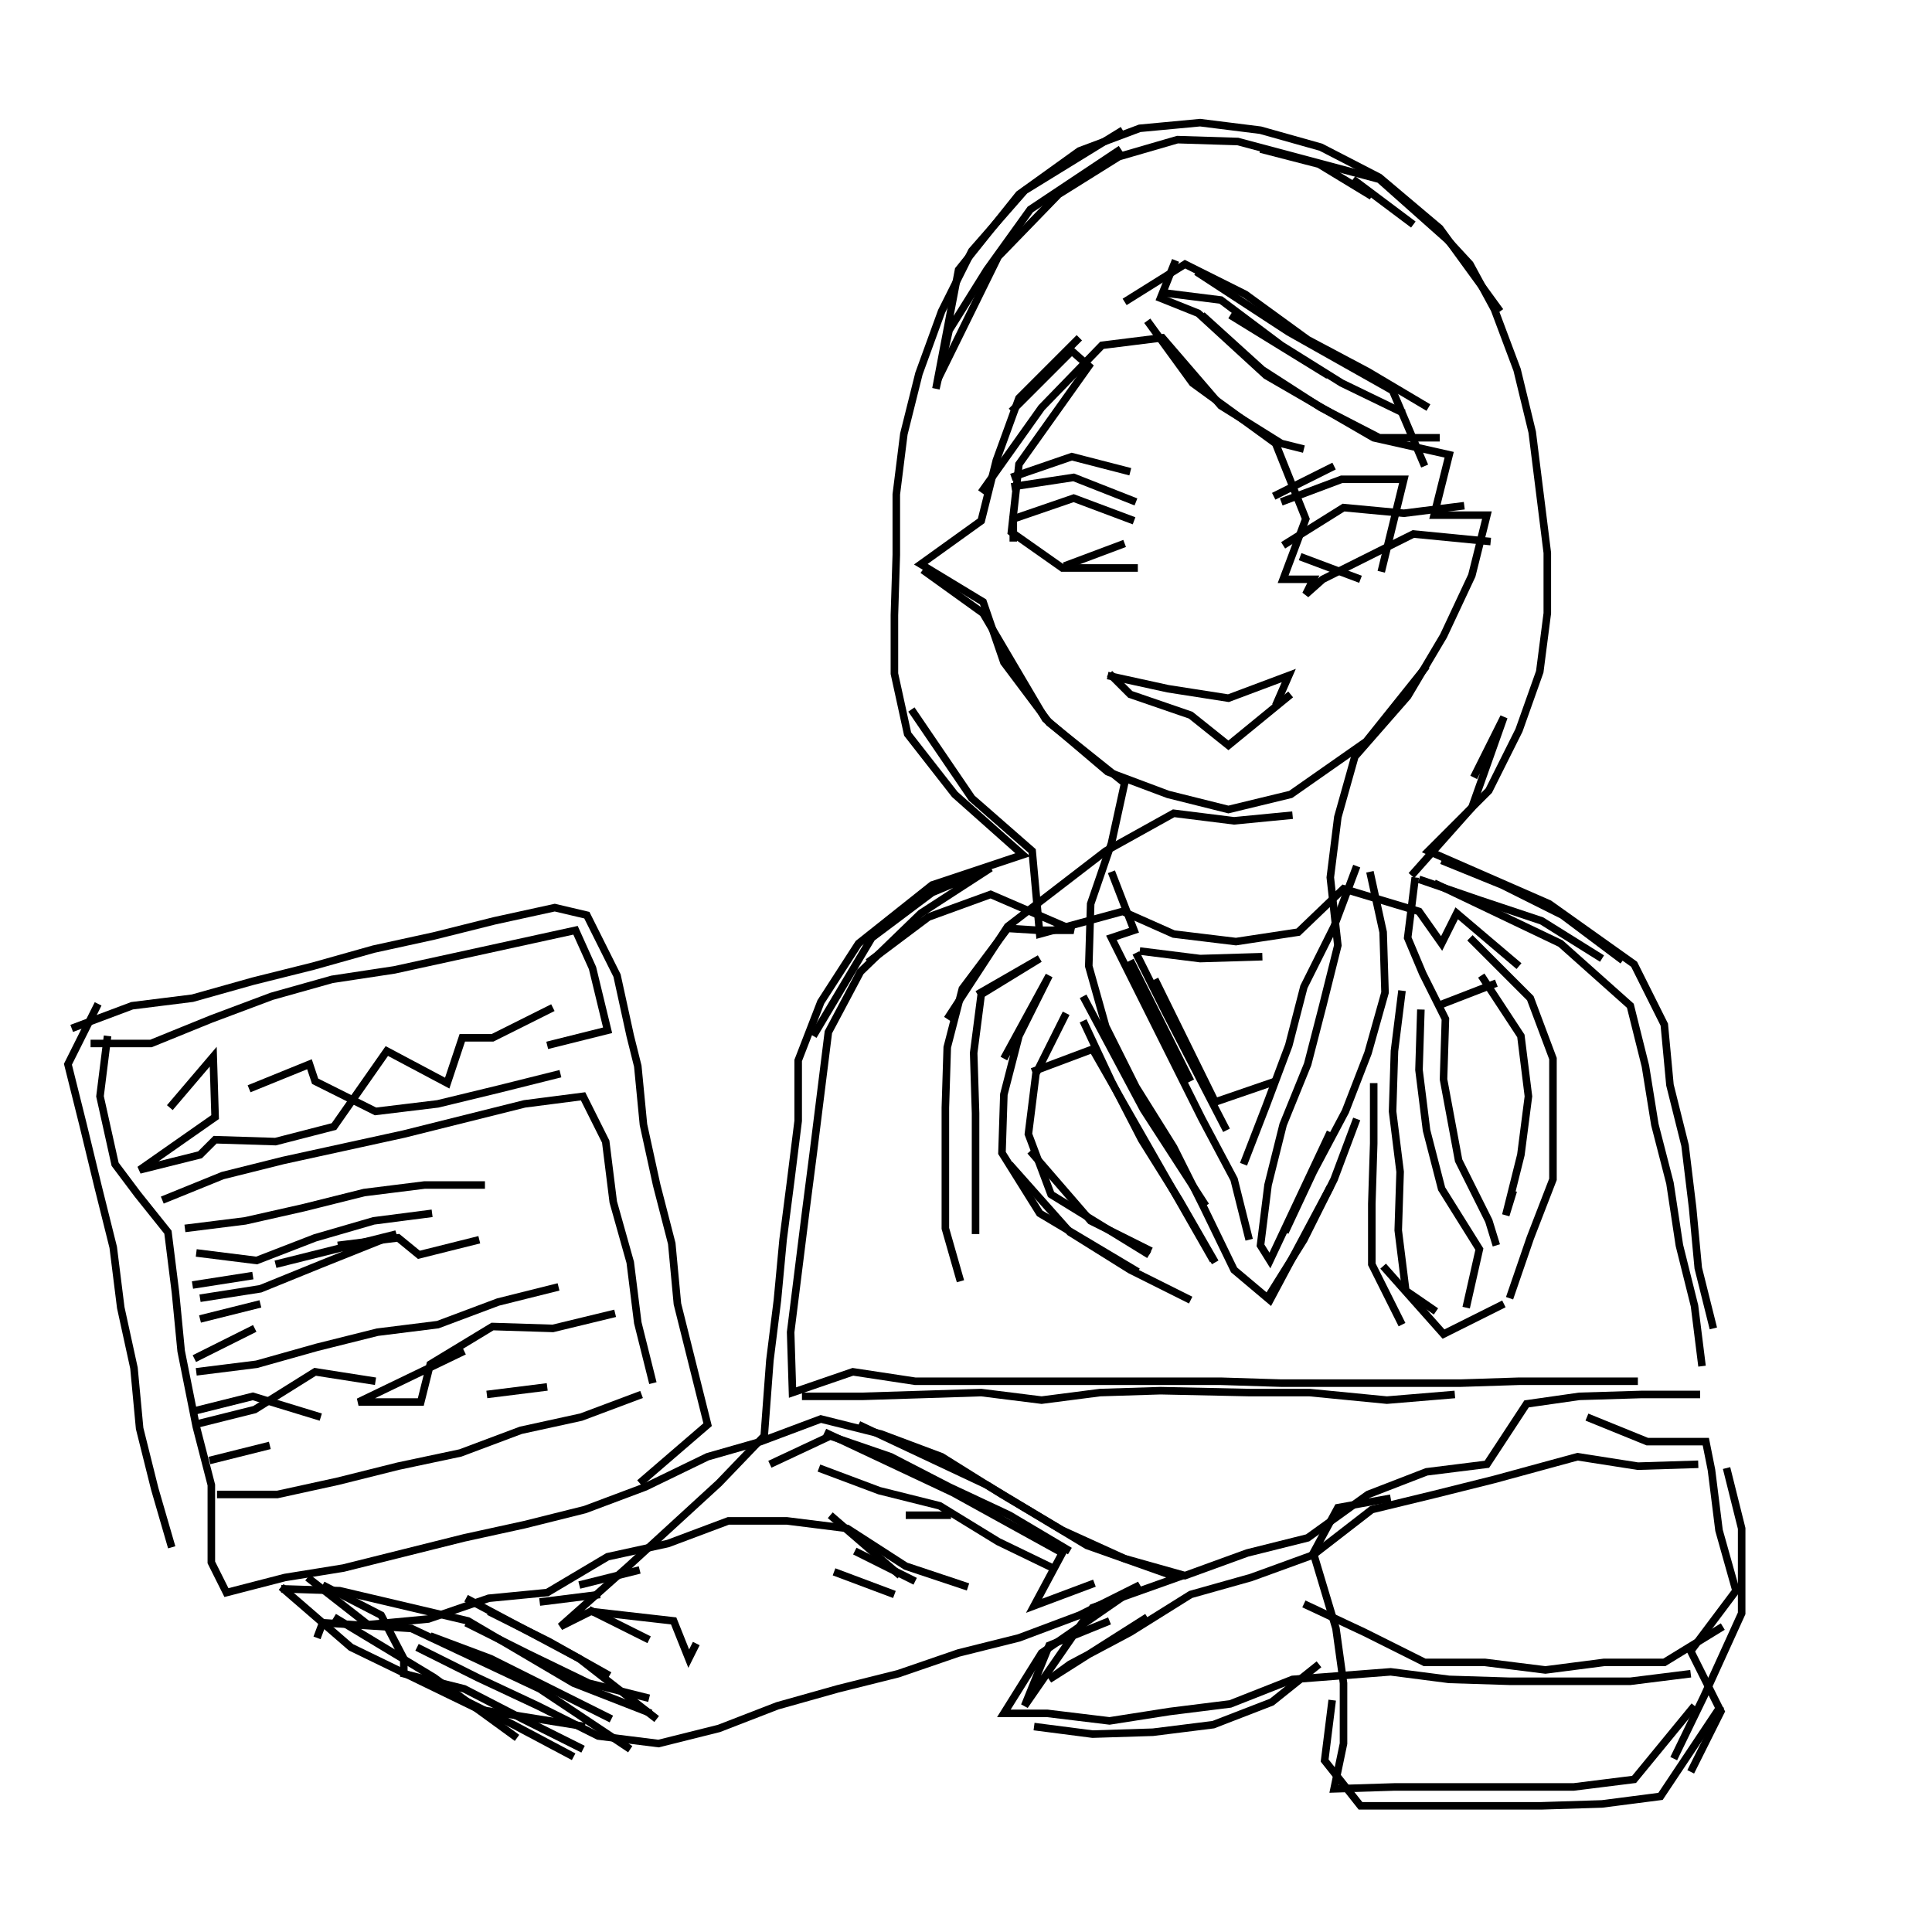 <?xml version="1.0" encoding="UTF-8"?>
<svg xmlns="http://www.w3.org/2000/svg" xmlns:xlink="http://www.w3.org/1999/xlink" width="1935.118" height="1935.118" viewBox="0 0 1935.118 1935.118" version="1.1">
<g id="surface1">
<path style="fill:none;stroke-width:2;stroke-linecap:butt;stroke-linejoin:miter;stroke:rgb(0%,0%,0%);stroke-opacity:1;stroke-miterlimit:4;" d="M 297.5 34.5 L 271.5 50.5 L 257.5 66.5 L 249.5 82.5 L 243.5 99 L 239.5 115 L 237.5 131 L 237.5 147 L 236.999 163 L 236.999 178.5 L 240.5 194.5 L 253 210.5 L 271.001 226.5 L 247 234.5 L 227.5 250 L 217.5 265.5 L 211.5 281 L 211.5 297 L 209.5 313 L 207.501 328.5 L 206 344.5 L 204 360.5 L 202.5 380.5 L 190.5 393 L 166.5 415 L 148.5 431 L 156.5 427 L 178.5 429.5 L 182.5 439.5 L 184.5 435.5 " transform="matrix(3.78,0,0,3.78,0,0)"/>
<path style="fill:none;stroke-width:2;stroke-linecap:butt;stroke-linejoin:miter;stroke:rgb(0%,0%,0%);stroke-opacity:1;stroke-miterlimit:4;" d="M 172 434.5 L 156 426.5 " transform="matrix(3.78,0,0,3.78,0,0)"/>
<path style="fill:none;stroke-width:2;stroke-linecap:butt;stroke-linejoin:miter;stroke:rgb(0%,0%,0%);stroke-opacity:1;stroke-miterlimit:4;" d="M 153.5 420 L 169.5 416 " transform="matrix(3.78,0,0,3.78,0,0)"/>
<path style="fill:none;stroke-width:2;stroke-linecap:butt;stroke-linejoin:miter;stroke:rgb(0%,0%,0%);stroke-opacity:1;stroke-miterlimit:4;" d="M 159 422.5 L 143 424.5 " transform="matrix(3.78,0,0,3.78,0,0)"/>
<path style="fill:none;stroke-width:2;stroke-linecap:butt;stroke-linejoin:miter;stroke:rgb(0%,0%,0%);stroke-opacity:1;stroke-miterlimit:4;" d="M 129.5 427 L 145.5 435 L 161.5 444 " transform="matrix(3.78,0,0,3.78,0,0)"/>
<path style="fill:none;stroke-width:2;stroke-linecap:butt;stroke-linejoin:miter;stroke:rgb(0%,0%,0%);stroke-opacity:1;stroke-miterlimit:4;" d="M 172 450 L 156 446 L 139.499 438 L 123.5 430 " transform="matrix(3.78,0,0,3.78,0,0)"/>
<path style="fill:none;stroke-width:2;stroke-linecap:butt;stroke-linejoin:miter;stroke:rgb(0%,0%,0%);stroke-opacity:1;stroke-miterlimit:4;" d="M 123.5 423.5 L 153.5 439.5 L 174 455.5 " transform="matrix(3.78,0,0,3.78,0,0)"/>
<path style="fill:none;stroke-width:2;stroke-linecap:butt;stroke-linejoin:miter;stroke:rgb(0%,0%,0%);stroke-opacity:1;stroke-miterlimit:4;" d="M 152 465.5 L 136 456.999 L 120 449 " transform="matrix(3.78,0,0,3.78,0,0)"/>
<path style="fill:none;stroke-width:2;stroke-linecap:butt;stroke-linejoin:miter;stroke:rgb(0%,0%,0%);stroke-opacity:1;stroke-miterlimit:4;" d="M 110.5 436.5 L 126.5 444.5 L 142.5 452 L 158.5 460 L 174.5 462 L 190.5 458 L 206 452 L 222 447.5 L 238 443.5 L 254 438 L 270 434 L 286 428 L 302 420 L 276 438 L 266 454 L 277.5 454 L 294 456 L 310 453.5 L 326 451.5 L 342.5 445 L 368.501 443 L 384 445 L 400 445.5 L 432.001 445.5 L 448 443.5 " transform="matrix(3.78,0,0,3.78,0,0)"/>
<path style="fill:none;stroke-width:2;stroke-linecap:butt;stroke-linejoin:miter;stroke:rgb(0%,0%,0%);stroke-opacity:1;stroke-miterlimit:4;" d="M 448 469.5 L 456 453.5 L 448 437.5 L 460 421.5 L 455.5 405.5 L 453.5 389.5 L 452 382 L 436.5 382 L 420.5 375.5 " transform="matrix(3.78,0,0,3.78,0,0)"/>
<path style="fill:none;stroke-width:2;stroke-linecap:butt;stroke-linejoin:miter;stroke:rgb(0%,0%,0%);stroke-opacity:1;stroke-miterlimit:4;" d="M 398.5 345.5 L 382.5 353.5 L 366.5 335.5 " transform="matrix(3.78,0,0,3.78,0,0)"/>
<path style="fill:none;stroke-width:2;stroke-linecap:butt;stroke-linejoin:miter;stroke:rgb(0%,0%,0%);stroke-opacity:1;stroke-miterlimit:4;" d="M 385.5 369.5 L 367.5 371 L 347 369 L 331 369 L 307.5 368.501 L 291.5 369 L 276 371 L 260 369 L 244.5 369.5 L 228.5 370 L 212.5 370 " transform="matrix(3.78,0,0,3.78,0,0)"/>
<path style="fill:none;stroke-width:2;stroke-linecap:butt;stroke-linejoin:miter;stroke:rgb(0%,0%,0%);stroke-opacity:1;stroke-miterlimit:4;" d="M 218.5 379.5 L 252.5 395.5 L 281.5 411.5 L 274 425.5 L 290 419.5 " transform="matrix(3.78,0,0,3.78,0,0)"/>
<path style="fill:none;stroke-width:2;stroke-linecap:butt;stroke-linejoin:miter;stroke:rgb(0%,0%,0%);stroke-opacity:1;stroke-miterlimit:4;" d="M 280 416 L 264.5 408.5 L 249 399 L 233 395 L 217 389 " transform="matrix(3.78,0,0,3.78,0,0)"/>
<path style="fill:none;stroke-width:2;stroke-linecap:butt;stroke-linejoin:miter;stroke:rgb(0%,0%,0%);stroke-opacity:1;stroke-miterlimit:4;" d="M 220 401.5 L 238.5 417.5 " transform="matrix(3.78,0,0,3.78,0,0)"/>
<path style="fill:none;stroke-width:2;stroke-linecap:butt;stroke-linejoin:miter;stroke:rgb(0%,0%,0%);stroke-opacity:1;stroke-miterlimit:4;" d="M 242.5 419 L 226.5 411 " transform="matrix(3.78,0,0,3.78,0,0)"/>
<path style="fill:none;stroke-width:2;stroke-linecap:butt;stroke-linejoin:miter;stroke:rgb(0%,0%,0%);stroke-opacity:1;stroke-miterlimit:4;" d="M 221 416.5 L 236.999 422.5 " transform="matrix(3.78,0,0,3.78,0,0)"/>
<path style="fill:none;stroke-width:2;stroke-linecap:butt;stroke-linejoin:miter;stroke:rgb(0%,0%,0%);stroke-opacity:1;stroke-miterlimit:4;" d="M 240 401.5 L 252 401.5 " transform="matrix(3.78,0,0,3.78,0,0)"/>
<path style="fill:none;stroke-width:2;stroke-linecap:butt;stroke-linejoin:miter;stroke:rgb(0%,0%,0%);stroke-opacity:1;stroke-miterlimit:4;" d="M 283.5 411 L 267.5 401.5 L 251.5 394 L 236 386 L 220 380.5 L 204 388 " transform="matrix(3.78,0,0,3.78,0,0)"/>
<path style="fill:none;stroke-width:2;stroke-linecap:butt;stroke-linejoin:miter;stroke:rgb(0%,0%,0%);stroke-opacity:1;stroke-miterlimit:4;" d="M 227.5 377.5 L 261.5 393.499 L 288 409.5 L 312 418 L 289.5 426 L 271.5 452 L 278 436 L 294 429.5 " transform="matrix(3.78,0,0,3.78,0,0)"/>
<path style="fill:none;stroke-width:2;stroke-linecap:butt;stroke-linejoin:miter;stroke:rgb(0%,0%,0%);stroke-opacity:1;stroke-miterlimit:4;" d="M 304 428.5 L 278 445 L 283.5 441 L 299.5 432.5 L 315.5 422.5 L 331.5 418 L 348 412 L 363.5 400 L 380 396 L 396 392 L 418 386 L 434 388.5 L 450 388 " transform="matrix(3.78,0,0,3.78,0,0)"/>
<path style="fill:none;stroke-width:2;stroke-linecap:butt;stroke-linejoin:miter;stroke:rgb(0%,0%,0%);stroke-opacity:1;stroke-miterlimit:4;" d="M 457.5 389 L 461.501 405 L 461.501 427.499 L 451.5 449.5 L 443.5 466 " transform="matrix(3.78,0,0,3.78,0,0)"/>
<path style="fill:none;stroke-width:2;stroke-linecap:butt;stroke-linejoin:miter;stroke:rgb(0%,0%,0%);stroke-opacity:1;stroke-miterlimit:4;" d="M 456.5 431 L 441 440.5 L 425 440.5 L 409.5 442.5 L 393.499 440.5 L 377.5 440.5 L 361.5 432.5 L 345.5 425 " transform="matrix(3.78,0,0,3.78,0,0)"/>
<path style="fill:none;stroke-width:2;stroke-linecap:butt;stroke-linejoin:miter;stroke:rgb(0%,0%,0%);stroke-opacity:1;stroke-miterlimit:4;" d="M 349.5 441 L 337 451 L 321.5 456.999 L 305.5 459 L 289.5 459.5 L 274 457.5 " transform="matrix(3.78,0,0,3.78,0,0)"/>
<path style="fill:none;stroke-width:2;stroke-linecap:butt;stroke-linejoin:miter;stroke:rgb(0%,0%,0%);stroke-opacity:1;stroke-miterlimit:4;" d="M 256.5 420.5 L 240 415 L 224.5 405 L 208.5 403 L 193 403 L 177 409 L 161 412.5 L 145 422 L 129.5 423.5 L 113.5 429 L 97.5 430.5 L 81.5 418 " transform="matrix(3.78,0,0,3.78,0,0)"/>
<path style="fill:none;stroke-width:2;stroke-linecap:butt;stroke-linejoin:miter;stroke:rgb(0%,0%,0%);stroke-opacity:1;stroke-miterlimit:4;" d="M 85.5 420 L 101 428 L 107 439.5 L 107 443.5 L 123 447.5 L 138.5 455.5 L 154.5 463.5 " transform="matrix(3.78,0,0,3.78,0,0)"/>
<path style="fill:none;stroke-width:2;stroke-linecap:butt;stroke-linejoin:miter;stroke:rgb(0%,0%,0%);stroke-opacity:1;stroke-miterlimit:4;" d="M 162 455.5 L 146 447.5 L 130 439.5 L 114 433.5 " transform="matrix(3.78,0,0,3.78,0,0)"/>
<path style="fill:none;stroke-width:2;stroke-linecap:butt;stroke-linejoin:miter;stroke:rgb(0%,0%,0%);stroke-opacity:1;stroke-miterlimit:4;" d="M 88.5 428.5 L 115 444.5 L 137 460.5 " transform="matrix(3.78,0,0,3.78,0,0)"/>
<path style="fill:none;stroke-width:2;stroke-linecap:butt;stroke-linejoin:miter;stroke:rgb(0%,0%,0%);stroke-opacity:1;stroke-miterlimit:4;" d="M 167 463.5 L 143 447.5 L 109 431.5 L 85.5 430 L 84 434 " transform="matrix(3.78,0,0,3.78,0,0)"/>
<path style="fill:none;stroke-width:2;stroke-linecap:butt;stroke-linejoin:miter;stroke:rgb(0%,0%,0%);stroke-opacity:1;stroke-miterlimit:4;" d="M 74.5 421 L 90 421.5 L 124 429.5 L 152 446 L 172.5 454 " transform="matrix(3.78,0,0,3.78,0,0)"/>
<path style="fill:none;stroke-width:2;stroke-linecap:butt;stroke-linejoin:miter;stroke:rgb(0%,0%,0%);stroke-opacity:1;stroke-miterlimit:4;" d="M 145 367.5 L 129 369.5 " transform="matrix(3.78,0,0,3.78,0,0)"/>
<path style="fill:none;stroke-width:2;stroke-linecap:butt;stroke-linejoin:miter;stroke:rgb(0%,0%,0%);stroke-opacity:1;stroke-miterlimit:4;" d="M 123 358 L 95 371.5 L 111.5 371.5 L 114 361.5 L 130.5 351.5 L 146.5 352 L 163 348 " transform="matrix(3.78,0,0,3.78,0,0)"/>
<path style="fill:none;stroke-width:2;stroke-linecap:butt;stroke-linejoin:miter;stroke:rgb(0%,0%,0%);stroke-opacity:1;stroke-miterlimit:4;" d="M 127 328.5 L 111 332.5 L 105.5 328 L 89.5 329.999 " transform="matrix(3.78,0,0,3.78,0,0)"/>
<path style="fill:none;stroke-width:2;stroke-linecap:butt;stroke-linejoin:miter;stroke:rgb(0%,0%,0%);stroke-opacity:1;stroke-miterlimit:4;" d="M 99.5 366 L 83.5 363.5 L 67.5 373.5 L 51.5 377.5 " transform="matrix(3.78,0,0,3.78,0,0)"/>
<path style="fill:none;stroke-width:2;stroke-linecap:butt;stroke-linejoin:miter;stroke:rgb(0%,0%,0%);stroke-opacity:1;stroke-miterlimit:4;" d="M 51.001 374 L 67 370 L 85 375.5 " transform="matrix(3.78,0,0,3.78,0,0)"/>
<path style="fill:none;stroke-width:2;stroke-linecap:butt;stroke-linejoin:miter;stroke:rgb(0%,0%,0%);stroke-opacity:1;stroke-miterlimit:4;" d="M 71.5 383 L 55.5 387 " transform="matrix(3.78,0,0,3.78,0,0)"/>
<path style="fill:none;stroke-width:2;stroke-linecap:butt;stroke-linejoin:miter;stroke:rgb(0%,0%,0%);stroke-opacity:1;stroke-miterlimit:4;" d="M 57.5 396 L 73.5 396 L 89.5 392.5 L 105.5 388.5 L 122 385 L 138 379 L 154 375.5 L 170 369.5 " transform="matrix(3.78,0,0,3.78,0,0)"/>
<path style="fill:none;stroke-width:2;stroke-linecap:butt;stroke-linejoin:miter;stroke:rgb(0%,0%,0%);stroke-opacity:1;stroke-miterlimit:4;" d="M 258.5 327 L 258.5 295 L 258 279 L 260 263.5 L 275.5 254 L 259 263.5 " transform="matrix(3.78,0,0,3.78,0,0)"/>
<path style="fill:none;stroke-width:2;stroke-linecap:butt;stroke-linejoin:miter;stroke:rgb(0%,0%,0%);stroke-opacity:1;stroke-miterlimit:4;" d="M 251 270 L 267 245.5 L 293 225.5 L 311 215.5 L 327 217.5 L 342.5 216 " transform="matrix(3.78,0,0,3.78,0,0)"/>
<path style="fill:none;stroke-width:2;stroke-linecap:butt;stroke-linejoin:miter;stroke:rgb(0%,0%,0%);stroke-opacity:1;stroke-miterlimit:4;" d="M 359.5 229.5 L 353.5 245.5 L 345.5 261.5 L 341.5 277 L 335.5 293 L 329.5 308.5 " transform="matrix(3.78,0,0,3.78,0,0)"/>
<path style="fill:none;stroke-width:2;stroke-linecap:butt;stroke-linejoin:miter;stroke:rgb(0%,0%,0%);stroke-opacity:1;stroke-miterlimit:4;" d="M 338 286.5 L 322 292 L 306 259.5 " transform="matrix(3.78,0,0,3.78,0,0)"/>
<path style="fill:none;stroke-width:2;stroke-linecap:butt;stroke-linejoin:miter;stroke:rgb(0%,0%,0%);stroke-opacity:1;stroke-miterlimit:4;" d="M 299.5 254.5 L 315.5 286.5 " transform="matrix(3.78,0,0,3.78,0,0)"/>
<path style="fill:none;stroke-width:2;stroke-linecap:butt;stroke-linejoin:miter;stroke:rgb(0%,0%,0%);stroke-opacity:1;stroke-miterlimit:4;" d="M 287 270.5 L 294.5 286.5 L 302.5 302 L 312.5 318 L 322 334.501 " transform="matrix(3.78,0,0,3.78,0,0)"/>
<path style="fill:none;stroke-width:2;stroke-linecap:butt;stroke-linejoin:miter;stroke:rgb(0%,0%,0%);stroke-opacity:1;stroke-miterlimit:4;" d="M 319.5 319.5 L 303 294 L 287 264 " transform="matrix(3.78,0,0,3.78,0,0)"/>
<path style="fill:none;stroke-width:2;stroke-linecap:butt;stroke-linejoin:miter;stroke:rgb(0%,0%,0%);stroke-opacity:1;stroke-miterlimit:4;" d="M 282.5 268.5 L 274.5 284.5 L 272.5 300.499 L 278.5 316.5 L 304.5 332.5 " transform="matrix(3.78,0,0,3.78,0,0)"/>
<path style="fill:none;stroke-width:2;stroke-linecap:butt;stroke-linejoin:miter;stroke:rgb(0%,0%,0%);stroke-opacity:1;stroke-miterlimit:4;" d="M 305.001 331.5 L 289 323.5 L 273 305.001 " transform="matrix(3.78,0,0,3.78,0,0)"/>
<path style="fill:none;stroke-width:2;stroke-linecap:butt;stroke-linejoin:miter;stroke:rgb(0%,0%,0%);stroke-opacity:1;stroke-miterlimit:4;" d="M 267.5 308.5 L 283.5 326.5 L 299.5 336.5 L 315.5 344.5 " transform="matrix(3.78,0,0,3.78,0,0)"/>
<path style="fill:none;stroke-width:2;stroke-linecap:butt;stroke-linejoin:miter;stroke:rgb(0%,0%,0%);stroke-opacity:1;stroke-miterlimit:4;" d="M 321.5 334 L 289.5 278 L 273.5 284 " transform="matrix(3.78,0,0,3.78,0,0)"/>
<path style="fill:none;stroke-width:2;stroke-linecap:butt;stroke-linejoin:miter;stroke:rgb(0%,0%,0%);stroke-opacity:1;stroke-miterlimit:4;" d="M 266 280.5 L 278 258.5 L 270 274.5 L 266 290 L 265.5 305.5 L 275.5 321.5 L 301.5 337 " transform="matrix(3.78,0,0,3.78,0,0)"/>
<path style="fill:none;stroke-width:2;stroke-linecap:butt;stroke-linejoin:miter;stroke:rgb(0%,0%,0%);stroke-opacity:1;stroke-miterlimit:4;" d="M 254.5 339.5 L 250.5 325.5 L 250.5 293.5 L 251 277.5 L 255 262 L 267 246 L 275 246.5 L 284.5 246.5 L 262.5 236.999 L 246 243 L 230 255 " transform="matrix(3.78,0,0,3.78,0,0)"/>
<path style="fill:none;stroke-width:2;stroke-linecap:butt;stroke-linejoin:miter;stroke:rgb(0%,0%,0%);stroke-opacity:1;stroke-miterlimit:4;" d="M 215.5 274.5 L 231 248.5 L 247 236.5 L 262.5 230 L 244 242 L 228 257.5 L 219.5 273.5 L 215.5 305.5 L 213.5 321 L 209.5 353 L 210 369 L 226 363.5 L 242.5 366 L 323.5 366 L 339.5 366.5 L 387 366.5 L 402.5 366 L 434 366 " transform="matrix(3.78,0,0,3.78,0,0)"/>
<path style="fill:none;stroke-width:2;stroke-linecap:butt;stroke-linejoin:miter;stroke:rgb(0%,0%,0%);stroke-opacity:1;stroke-miterlimit:4;" d="M 454 352 L 450 336 L 448.5 320 L 446.5 303.5 L 442.5 287.5 L 441 271.5 L 433 255.5 L 410.5 239.5 L 378.5 225.5 L 394.5 209.5 L 402.5 193.5 L 408 178.001 L 410 162.5 L 410 146.5 L 408 130.5 L 406 114.501 L 402 98 L 396 82 L 389.5 70 L 383.5 63.5 L 365.5 47.5 L 328 37.5 L 312 37 L 296.5 41.5 L 280.5 51.5 L 264.5 68 L 248.5 100.5 " transform="matrix(3.78,0,0,3.78,0,0)"/>
<path style="fill:none;stroke-width:2;stroke-linecap:butt;stroke-linejoin:miter;stroke:rgb(0%,0%,0%);stroke-opacity:1;stroke-miterlimit:4;" d="M 268 109 L 284 93 L 288.5 97 L 270 123 L 268 141 L 281.5 150.5 L 301.5 150.5 " transform="matrix(3.78,0,0,3.78,0,0)"/>
<path style="fill:none;stroke-width:2;stroke-linecap:butt;stroke-linejoin:miter;stroke:rgb(0%,0%,0%);stroke-opacity:1;stroke-miterlimit:4;" d="M 298 144.001 L 282 150 " transform="matrix(3.78,0,0,3.78,0,0)"/>
<path style="fill:none;stroke-width:2;stroke-linecap:butt;stroke-linejoin:miter;stroke:rgb(0%,0%,0%);stroke-opacity:1;stroke-miterlimit:4;" d="M 268.5 143.5 L 268.5 137.5 L 284.5 132 L 300.499 138 " transform="matrix(3.78,0,0,3.78,0,0)"/>
<path style="fill:none;stroke-width:2;stroke-linecap:butt;stroke-linejoin:miter;stroke:rgb(0%,0%,0%);stroke-opacity:1;stroke-miterlimit:4;" d="M 301 133 L 284.5 126.5 L 268 129 " transform="matrix(3.78,0,0,3.78,0,0)"/>
<path style="fill:none;stroke-width:2;stroke-linecap:butt;stroke-linejoin:miter;stroke:rgb(0%,0%,0%);stroke-opacity:1;stroke-miterlimit:4;" d="M 268 126.5 L 284 121 L 299.5 125 " transform="matrix(3.78,0,0,3.78,0,0)"/>
<path style="fill:none;stroke-width:2;stroke-linecap:butt;stroke-linejoin:miter;stroke:rgb(0%,0%,0%);stroke-opacity:1;stroke-miterlimit:4;" d="M 286 89.5 L 270 105.5 L 264 122 L 260 138 L 244 149.5 L 260.5 159.5 L 266 175.5 L 278 191.5 L 298 207.501 L 294.5 223.5 L 289 239.5 L 288.5 256 L 293 272 L 301 288 L 311 304 L 319 320 L 327 336.5 L 336.5 344.5 L 352.5 314.5 " transform="matrix(3.78,0,0,3.78,0,0)"/>
<path style="fill:none;stroke-width:2;stroke-linecap:butt;stroke-linejoin:miter;stroke:rgb(0%,0%,0%);stroke-opacity:1;stroke-miterlimit:4;" d="M 359.5 296.5 L 353.5 312.5 L 345.5 328.5 L 335.5 344.5 " transform="matrix(3.78,0,0,3.78,0,0)"/>
<path style="fill:none;stroke-width:2;stroke-linecap:butt;stroke-linejoin:miter;stroke:rgb(0%,0%,0%);stroke-opacity:1;stroke-miterlimit:4;" d="M 368.501 397 L 354.5 399.5 L 348 411.5 L 354 431.5 L 356 446 L 356 462 L 353.5 474 L 369.5 473.5 L 417 473.5 L 433 471.5 L 449 452 " transform="matrix(3.78,0,0,3.78,0,0)"/>
<path style="fill:none;stroke-width:2;stroke-linecap:butt;stroke-linejoin:miter;stroke:rgb(0%,0%,0%);stroke-opacity:1;stroke-miterlimit:4;" d="M 456 452 L 440 476 L 424.5 478 L 408.5 478.5 L 360.5 478.5 L 351 466.5 L 353 450.5 " transform="matrix(3.78,0,0,3.78,0,0)"/>
<path style="fill:none;stroke-width:2;stroke-linecap:butt;stroke-linejoin:miter;stroke:rgb(0%,0%,0%);stroke-opacity:1;stroke-miterlimit:4;" d="M 371.5 351 L 363.5 335 L 363.5 319 L 363.999 303 L 363.999 287 " transform="matrix(3.78,0,0,3.78,0,0)"/>
<path style="fill:none;stroke-width:2;stroke-linecap:butt;stroke-linejoin:miter;stroke:rgb(0%,0%,0%);stroke-opacity:1;stroke-miterlimit:4;" d="M 376.5 267.5 L 376 283.5 L 378 299.5 L 382 315 L 392 331 L 388.5 346.5 " transform="matrix(3.78,0,0,3.78,0,0)"/>
<path style="fill:none;stroke-width:2;stroke-linecap:butt;stroke-linejoin:miter;stroke:rgb(0%,0%,0%);stroke-opacity:1;stroke-miterlimit:4;" d="M 381 266.499 L 396.5 260.5 " transform="matrix(3.78,0,0,3.78,0,0)"/>
<path style="fill:none;stroke-width:2;stroke-linecap:butt;stroke-linejoin:miter;stroke:rgb(0%,0%,0%);stroke-opacity:1;stroke-miterlimit:4;" d="M 392.5 258.5 L 403 274.5 L 405 290.5 L 403 306 L 399 322 L 401 315.5 " transform="matrix(3.78,0,0,3.78,0,0)"/>
<path style="fill:none;stroke-width:2;stroke-linecap:butt;stroke-linejoin:miter;stroke:rgb(0%,0%,0%);stroke-opacity:1;stroke-miterlimit:4;" d="M 402.5 256 L 386 242 L 382 250 L 376 241.501 L 356 235.5 L 344 247 L 327.5 249.5 L 311 247.5 L 297.5 241.501 L 275.5 247.5 L 273.5 225.5 L 257.5 211.5 L 241.501 188 " transform="matrix(3.78,0,0,3.78,0,0)"/>
<path style="fill:none;stroke-width:2;stroke-linecap:butt;stroke-linejoin:miter;stroke:rgb(0%,0%,0%);stroke-opacity:1;stroke-miterlimit:4;" d="M 244.5 151 L 260.5 162.5 L 277 190.5 L 293.5 204.5 L 309.5 210.5 L 325.5 214.5 L 342 210.5 L 362 196.5 L 378 176.5 " transform="matrix(3.78,0,0,3.78,0,0)"/>
<path style="fill:none;stroke-width:2;stroke-linecap:butt;stroke-linejoin:miter;stroke:rgb(0%,0%,0%);stroke-opacity:1;stroke-miterlimit:4;" d="M 396.5 194 L 390.5 206 L 398.5 190 L 390 214 L 374 232 " transform="matrix(3.78,0,0,3.78,0,0)"/>
<path style="fill:none;stroke-width:2;stroke-linecap:butt;stroke-linejoin:miter;stroke:rgb(0%,0%,0%);stroke-opacity:1;stroke-miterlimit:4;" d="M 375 232.5 L 373 248.5 L 377 258 L 383 270 L 382.5 286 L 386.5 307.5 L 394.5 323.5 L 396.5 329.999 " transform="matrix(3.78,0,0,3.78,0,0)"/>
<path style="fill:none;stroke-width:2;stroke-linecap:butt;stroke-linejoin:miter;stroke:rgb(0%,0%,0%);stroke-opacity:1;stroke-miterlimit:4;" d="M 450.5 369.5 L 435 369.5 L 418.5 370 L 404.5 372 L 394 388 L 378 390 L 362.5 396 L 346.5 407.5 L 330.5 411.5 L 314 417.5 L 298 413 L 281.5 405.5 L 265.5 396 L 249.5 386 L 233.5 380 L 217.5 376 L 201.5 382 L 187.5 386 L 171 394 L 155 400 L 139 404 L 123 407.5 L 107 411.5 L 91 415.5 L 75.5 418 L 60 422 L 56 414 L 56 393.499 L 52 378 L 48 358 L 46.499 342.5 L 44.5 326.5 L 36.5 316.5 L 30.5 308.5 L 26.5 290.5 L 28.5 274.5 " transform="matrix(3.78,0,0,3.78,0,0)"/>
<path style="fill:none;stroke-width:2;stroke-linecap:butt;stroke-linejoin:miter;stroke:rgb(0%,0%,0%);stroke-opacity:1;stroke-miterlimit:4;" d="M 24 276.5 L 40 276.5 L 56 270 L 72 264 L 88 259.5 L 104.5 257 L 120.5 253.5 L 136.5 250 L 152.5 246.5 L 157 256.5 L 161 273 L 145 277 " transform="matrix(3.78,0,0,3.78,0,0)"/>
<path style="fill:none;stroke-width:2;stroke-linecap:butt;stroke-linejoin:miter;stroke:rgb(0%,0%,0%);stroke-opacity:1;stroke-miterlimit:4;" d="M 148.5 284.5 L 132.5 288.5 L 116 292.5 L 99.5 294.5 L 83.5 286.5 L 82 282 L 66 288.5 " transform="matrix(3.78,0,0,3.78,0,0)"/>
<path style="fill:none;stroke-width:2;stroke-linecap:butt;stroke-linejoin:miter;stroke:rgb(0%,0%,0%);stroke-opacity:1;stroke-miterlimit:4;" d="M 45 293.5 L 56.5 280 L 57 296 L 37 310 L 53 306 L 57 302 L 73 302.5 L 88.5 298.5 L 102.5 278.5 L 118.5 287 L 122.5 275 L 130.5 275 L 146.5 267 " transform="matrix(3.78,0,0,3.78,0,0)"/>
<path style="fill:none;stroke-width:2;stroke-linecap:butt;stroke-linejoin:miter;stroke:rgb(0%,0%,0%);stroke-opacity:1;stroke-miterlimit:4;" d="M 148 341 L 132 345 L 116 351 L 100 353 L 84 357 L 68 361.5 L 52 363.5 " transform="matrix(3.78,0,0,3.78,0,0)"/>
<path style="fill:none;stroke-width:2;stroke-linecap:butt;stroke-linejoin:miter;stroke:rgb(0%,0%,0%);stroke-opacity:1;stroke-miterlimit:4;" d="M 51.5 360 L 67.5 352 " transform="matrix(3.78,0,0,3.78,0,0)"/>
<path style="fill:none;stroke-width:2;stroke-linecap:butt;stroke-linejoin:miter;stroke:rgb(0%,0%,0%);stroke-opacity:1;stroke-miterlimit:4;" d="M 69 345.5 L 53 349.5 " transform="matrix(3.78,0,0,3.78,0,0)"/>
<path style="fill:none;stroke-width:2;stroke-linecap:butt;stroke-linejoin:miter;stroke:rgb(0%,0%,0%);stroke-opacity:1;stroke-miterlimit:4;" d="M 53 344 L 69 341.5 L 85 335 L 105 327 L 73 335 " transform="matrix(3.78,0,0,3.78,0,0)"/>
<path style="fill:none;stroke-width:2;stroke-linecap:butt;stroke-linejoin:miter;stroke:rgb(0%,0%,0%);stroke-opacity:1;stroke-miterlimit:4;" d="M 67 338 L 51.001 340.5 " transform="matrix(3.78,0,0,3.78,0,0)"/>
<path style="fill:none;stroke-width:2;stroke-linecap:butt;stroke-linejoin:miter;stroke:rgb(0%,0%,0%);stroke-opacity:1;stroke-miterlimit:4;" d="M 52 332 L 68 334 L 83.5 328 L 99 323.5 L 114.501 321.5 " transform="matrix(3.78,0,0,3.78,0,0)"/>
<path style="fill:none;stroke-width:2;stroke-linecap:butt;stroke-linejoin:miter;stroke:rgb(0%,0%,0%);stroke-opacity:1;stroke-miterlimit:4;" d="M 128.5 314 L 112.5 314 L 96.5 316 L 80.501 320 L 65 323.5 L 49 325.5 " transform="matrix(3.78,0,0,3.78,0,0)"/>
<path style="fill:none;stroke-width:2;stroke-linecap:butt;stroke-linejoin:miter;stroke:rgb(0%,0%,0%);stroke-opacity:1;stroke-miterlimit:4;" d="M 43 318 L 59 311.5 L 75 307.5 L 91 304 L 107 300.499 L 139 292.5 L 154.5 290.5 L 160.5 302.5 L 162.5 318.5 L 167 334.501 L 169 350.5 L 173 366.5 " transform="matrix(3.78,0,0,3.78,0,0)"/>
<path style="fill:none;stroke-width:2;stroke-linecap:butt;stroke-linejoin:miter;stroke:rgb(0%,0%,0%);stroke-opacity:1;stroke-miterlimit:4;" d="M 169.5 393 L 187.5 377.5 L 179.5 345.5 L 178.001 329.5 L 174 314 L 170.5 298 L 169 282.5 L 167 274.5 L 163.5 258.5 L 155.5 242.5 L 147 240.5 L 131 244 L 115 248 L 99 251.5 L 83 256 L 67 260 L 51.001 264.5 L 35 266.499 L 19 272.5 " transform="matrix(3.78,0,0,3.78,0,0)"/>
<path style="fill:none;stroke-width:2;stroke-linecap:butt;stroke-linejoin:miter;stroke:rgb(0%,0%,0%);stroke-opacity:1;stroke-miterlimit:4;" d="M 26 266 L 18 282 L 22 298 L 26 314.5 L 30 330.5 L 32 346.5 L 35.5 362.5 L 37 378.5 L 41 394.5 L 45.5 410 " transform="matrix(3.78,0,0,3.78,0,0)"/>
<path style="fill:none;stroke-width:2;stroke-linecap:butt;stroke-linejoin:miter;stroke:rgb(0%,0%,0%);stroke-opacity:1;stroke-miterlimit:4;" d="M 74.5 420.5 L 93 436.5 L 127 453 L 155 457.5 " transform="matrix(3.78,0,0,3.78,0,0)"/>
<path style="fill:none;stroke-width:2;stroke-linecap:butt;stroke-linejoin:miter;stroke:rgb(0%,0%,0%);stroke-opacity:1;stroke-miterlimit:4;" d="M 380.5 347.5 L 372.5 342 L 370.5 326 L 371 310.5 L 369 294.5 L 369.5 278.5 L 371.5 262.5 " transform="matrix(3.78,0,0,3.78,0,0)"/>
<path style="fill:none;stroke-width:2;stroke-linecap:butt;stroke-linejoin:miter;stroke:rgb(0%,0%,0%);stroke-opacity:1;stroke-miterlimit:4;" d="M 389.5 248.5 L 405.5 264.5 L 411.5 280.5 L 411.5 312.5 L 405.5 328 L 400 344 " transform="matrix(3.78,0,0,3.78,0,0)"/>
<path style="fill:none;stroke-width:2;stroke-linecap:butt;stroke-linejoin:miter;stroke:rgb(0%,0%,0%);stroke-opacity:1;stroke-miterlimit:4;" d="M 430 254.5 L 414 242.5 L 398.001 234.5 L 382 228 " transform="matrix(3.78,0,0,3.78,0,0)"/>
<path style="fill:none;stroke-width:2;stroke-linecap:butt;stroke-linejoin:miter;stroke:rgb(0%,0%,0%);stroke-opacity:1;stroke-miterlimit:4;" d="M 380 234 L 413.5 250 L 432.001 266.499 L 436 282.5 L 438.5 298 L 442.5 313.5 L 445 329.999 L 449 346 L 451 362 " transform="matrix(3.78,0,0,3.78,0,0)"/>
<path style="fill:none;stroke-width:2;stroke-linecap:butt;stroke-linejoin:miter;stroke:rgb(0%,0%,0%);stroke-opacity:1;stroke-miterlimit:4;" d="M 424.5 254 L 408.5 244 L 392 238.5 L 376 233 " transform="matrix(3.78,0,0,3.78,0,0)"/>
<path style="fill:none;stroke-width:2;stroke-linecap:butt;stroke-linejoin:miter;stroke:rgb(0%,0%,0%);stroke-opacity:1;stroke-miterlimit:4;" d="M 363 231 L 366.5 247 L 367 263 L 362.5 279 L 356.5 294.5 L 348 310.5 L 340.5 326.5 " transform="matrix(3.78,0,0,3.78,0,0)"/>
<path style="fill:none;stroke-width:2;stroke-linecap:butt;stroke-linejoin:miter;stroke:rgb(0%,0%,0%);stroke-opacity:1;stroke-miterlimit:4;" d="M 334.501 253.5 L 318 254 L 302 252 " transform="matrix(3.78,0,0,3.78,0,0)"/>
<path style="fill:none;stroke-width:2;stroke-linecap:butt;stroke-linejoin:miter;stroke:rgb(0%,0%,0%);stroke-opacity:1;stroke-miterlimit:4;" d="M 301 252.5 L 309 268.5 L 317 284 L 325 299.5 " transform="matrix(3.78,0,0,3.78,0,0)"/>
<path style="fill:none;stroke-width:2;stroke-linecap:butt;stroke-linejoin:miter;stroke:rgb(0%,0%,0%);stroke-opacity:1;stroke-miterlimit:4;" d="M 331 328.5 L 327 312.5 L 318.5 296.5 L 310.5 280.5 L 302.5 264.5 L 294.5 248.5 L 300.499 246.5 L 294.5 231 " transform="matrix(3.78,0,0,3.78,0,0)"/>
<path style="fill:none;stroke-width:2;stroke-linecap:butt;stroke-linejoin:miter;stroke:rgb(0%,0%,0%);stroke-opacity:1;stroke-miterlimit:4;" d="M 293.5 179 L 309.5 182.5 L 325.5 185 L 341.5 179 L 338 187 " transform="matrix(3.78,0,0,3.78,0,0)"/>
<path style="fill:none;stroke-width:2;stroke-linecap:butt;stroke-linejoin:miter;stroke:rgb(0%,0%,0%);stroke-opacity:1;stroke-miterlimit:4;" d="M 344.5 147.5 L 360.5 153.5 " transform="matrix(3.78,0,0,3.78,0,0)"/>
<path style="fill:none;stroke-width:2;stroke-linecap:butt;stroke-linejoin:miter;stroke:rgb(0%,0%,0%);stroke-opacity:1;stroke-miterlimit:4;" d="M 340 144.5 L 356 134.5 L 372 136 L 388 134 " transform="matrix(3.78,0,0,3.78,0,0)"/>
<path style="fill:none;stroke-width:2;stroke-linecap:butt;stroke-linejoin:miter;stroke:rgb(0%,0%,0%);stroke-opacity:1;stroke-miterlimit:4;" d="M 366 151.5 L 372 127 L 355.5 127 L 339.5 133 " transform="matrix(3.78,0,0,3.78,0,0)"/>
<path style="fill:none;stroke-width:2;stroke-linecap:butt;stroke-linejoin:miter;stroke:rgb(0%,0%,0%);stroke-opacity:1;stroke-miterlimit:4;" d="M 337.5 131.5 L 353.5 123.5 " transform="matrix(3.78,0,0,3.78,0,0)"/>
<path style="fill:none;stroke-width:2;stroke-linecap:butt;stroke-linejoin:miter;stroke:rgb(0%,0%,0%);stroke-opacity:1;stroke-miterlimit:4;" d="M 381.5 116 L 365.5 116 L 350 108 L 334.501 98 L 318.5 83.5 " transform="matrix(3.78,0,0,3.78,0,0)"/>
<path style="fill:none;stroke-width:2;stroke-linecap:butt;stroke-linejoin:miter;stroke:rgb(0%,0%,0%);stroke-opacity:1;stroke-miterlimit:4;" d="M 326 83.5 L 352 99.5 " transform="matrix(3.78,0,0,3.78,0,0)"/>
<path style="fill:none;stroke-width:2;stroke-linecap:butt;stroke-linejoin:miter;stroke:rgb(0%,0%,0%);stroke-opacity:1;stroke-miterlimit:4;" d="M 372 109.5 L 355.5 101.5 L 339.5 91.5 L 323.5 79.5 L 307.5 77.5 " transform="matrix(3.78,0,0,3.78,0,0)"/>
<path style="fill:none;stroke-width:2;stroke-linecap:butt;stroke-linejoin:miter;stroke:rgb(0%,0%,0%);stroke-opacity:1;stroke-miterlimit:4;" d="M 304 85 L 316 101.5 L 338 117.5 L 346 137.5 L 340 153.5 L 348 153.5 L 346 157.5 L 350.5 153.5 L 374.5 141.5 L 395 143.5 " transform="matrix(3.78,0,0,3.78,0,0)"/>
<path style="fill:none;stroke-width:2;stroke-linecap:butt;stroke-linejoin:miter;stroke:rgb(0%,0%,0%);stroke-opacity:1;stroke-miterlimit:4;" d="M 374.5 59.5 L 358.5 47.5 " transform="matrix(3.78,0,0,3.78,0,0)"/>
<path style="fill:none;stroke-width:2;stroke-linecap:butt;stroke-linejoin:miter;stroke:rgb(0%,0%,0%);stroke-opacity:1;stroke-miterlimit:4;" d="M 363.5 52 L 349.5 43.5 L 334 39.5 " transform="matrix(3.78,0,0,3.78,0,0)"/>
<path style="fill:none;stroke-width:2;stroke-linecap:butt;stroke-linejoin:miter;stroke:rgb(0%,0%,0%);stroke-opacity:1;stroke-miterlimit:4;" d="M 317 72 L 341.5 88 L 369 103.5 L 377.5 123.5 " transform="matrix(3.78,0,0,3.78,0,0)"/>
<path style="fill:none;stroke-width:2;stroke-linecap:butt;stroke-linejoin:miter;stroke:rgb(0%,0%,0%);stroke-opacity:1;stroke-miterlimit:4;" d="M 378.5 108 L 362.5 98.5 L 346.5 90 L 329.999 78 L 314 70 L 298 80 " transform="matrix(3.78,0,0,3.78,0,0)"/>
<path style="fill:none;stroke-width:2;stroke-linecap:butt;stroke-linejoin:miter;stroke:rgb(0%,0%,0%);stroke-opacity:1;stroke-miterlimit:4;" d="M 311.5 69 L 307.5 79 L 317.5 83 L 335.5 99.5 L 363.999 116 L 384 120.5 L 380 136.5 L 394 136.5 L 390 152.5 L 382.5 168.5 L 373 184.5 L 359 200.5 L 354.5 216.5 L 352.5 232.5 L 354.5 250.5 L 350.5 266.499 L 346.5 282 L 340 298 L 336 314 L 334 329.999 L 336.5 334 L 352.5 300 " transform="matrix(3.78,0,0,3.78,0,0)"/>
<path style="fill:none;stroke-width:2;stroke-linecap:butt;stroke-linejoin:miter;stroke:rgb(0%,0%,0%);stroke-opacity:1;stroke-miterlimit:4;" d="M 342 184 L 325.5 197.5 L 315.5 189.5 L 299.5 184 L 294 178.5 " transform="matrix(3.78,0,0,3.78,0,0)"/>
<path style="fill:none;stroke-width:2;stroke-linecap:butt;stroke-linejoin:miter;stroke:rgb(0%,0%,0%);stroke-opacity:1;stroke-miterlimit:4;" d="M 260 130.5 L 276 108 L 292 91.5 L 308 89.5 L 323.5 107.5 L 339.5 117.5 L 345.5 119 " transform="matrix(3.78,0,0,3.78,0,0)"/>
<path style="fill:none;stroke-width:2;stroke-linecap:butt;stroke-linejoin:miter;stroke:rgb(0%,0%,0%);stroke-opacity:1;stroke-miterlimit:4;" d="M 397.5 82.5 L 381.5 60.5 L 365.5 47 L 350 39 L 334 34.5 L 318 32.5 L 302 34 L 286 40 L 270 51.5 L 254 71.5 L 248 103 L 251.5 87.5 L 261.5 71.5 L 273 55.5 L 297 39.5 " transform="matrix(3.78,0,0,3.78,0,0)"/>
</g>
</svg>

